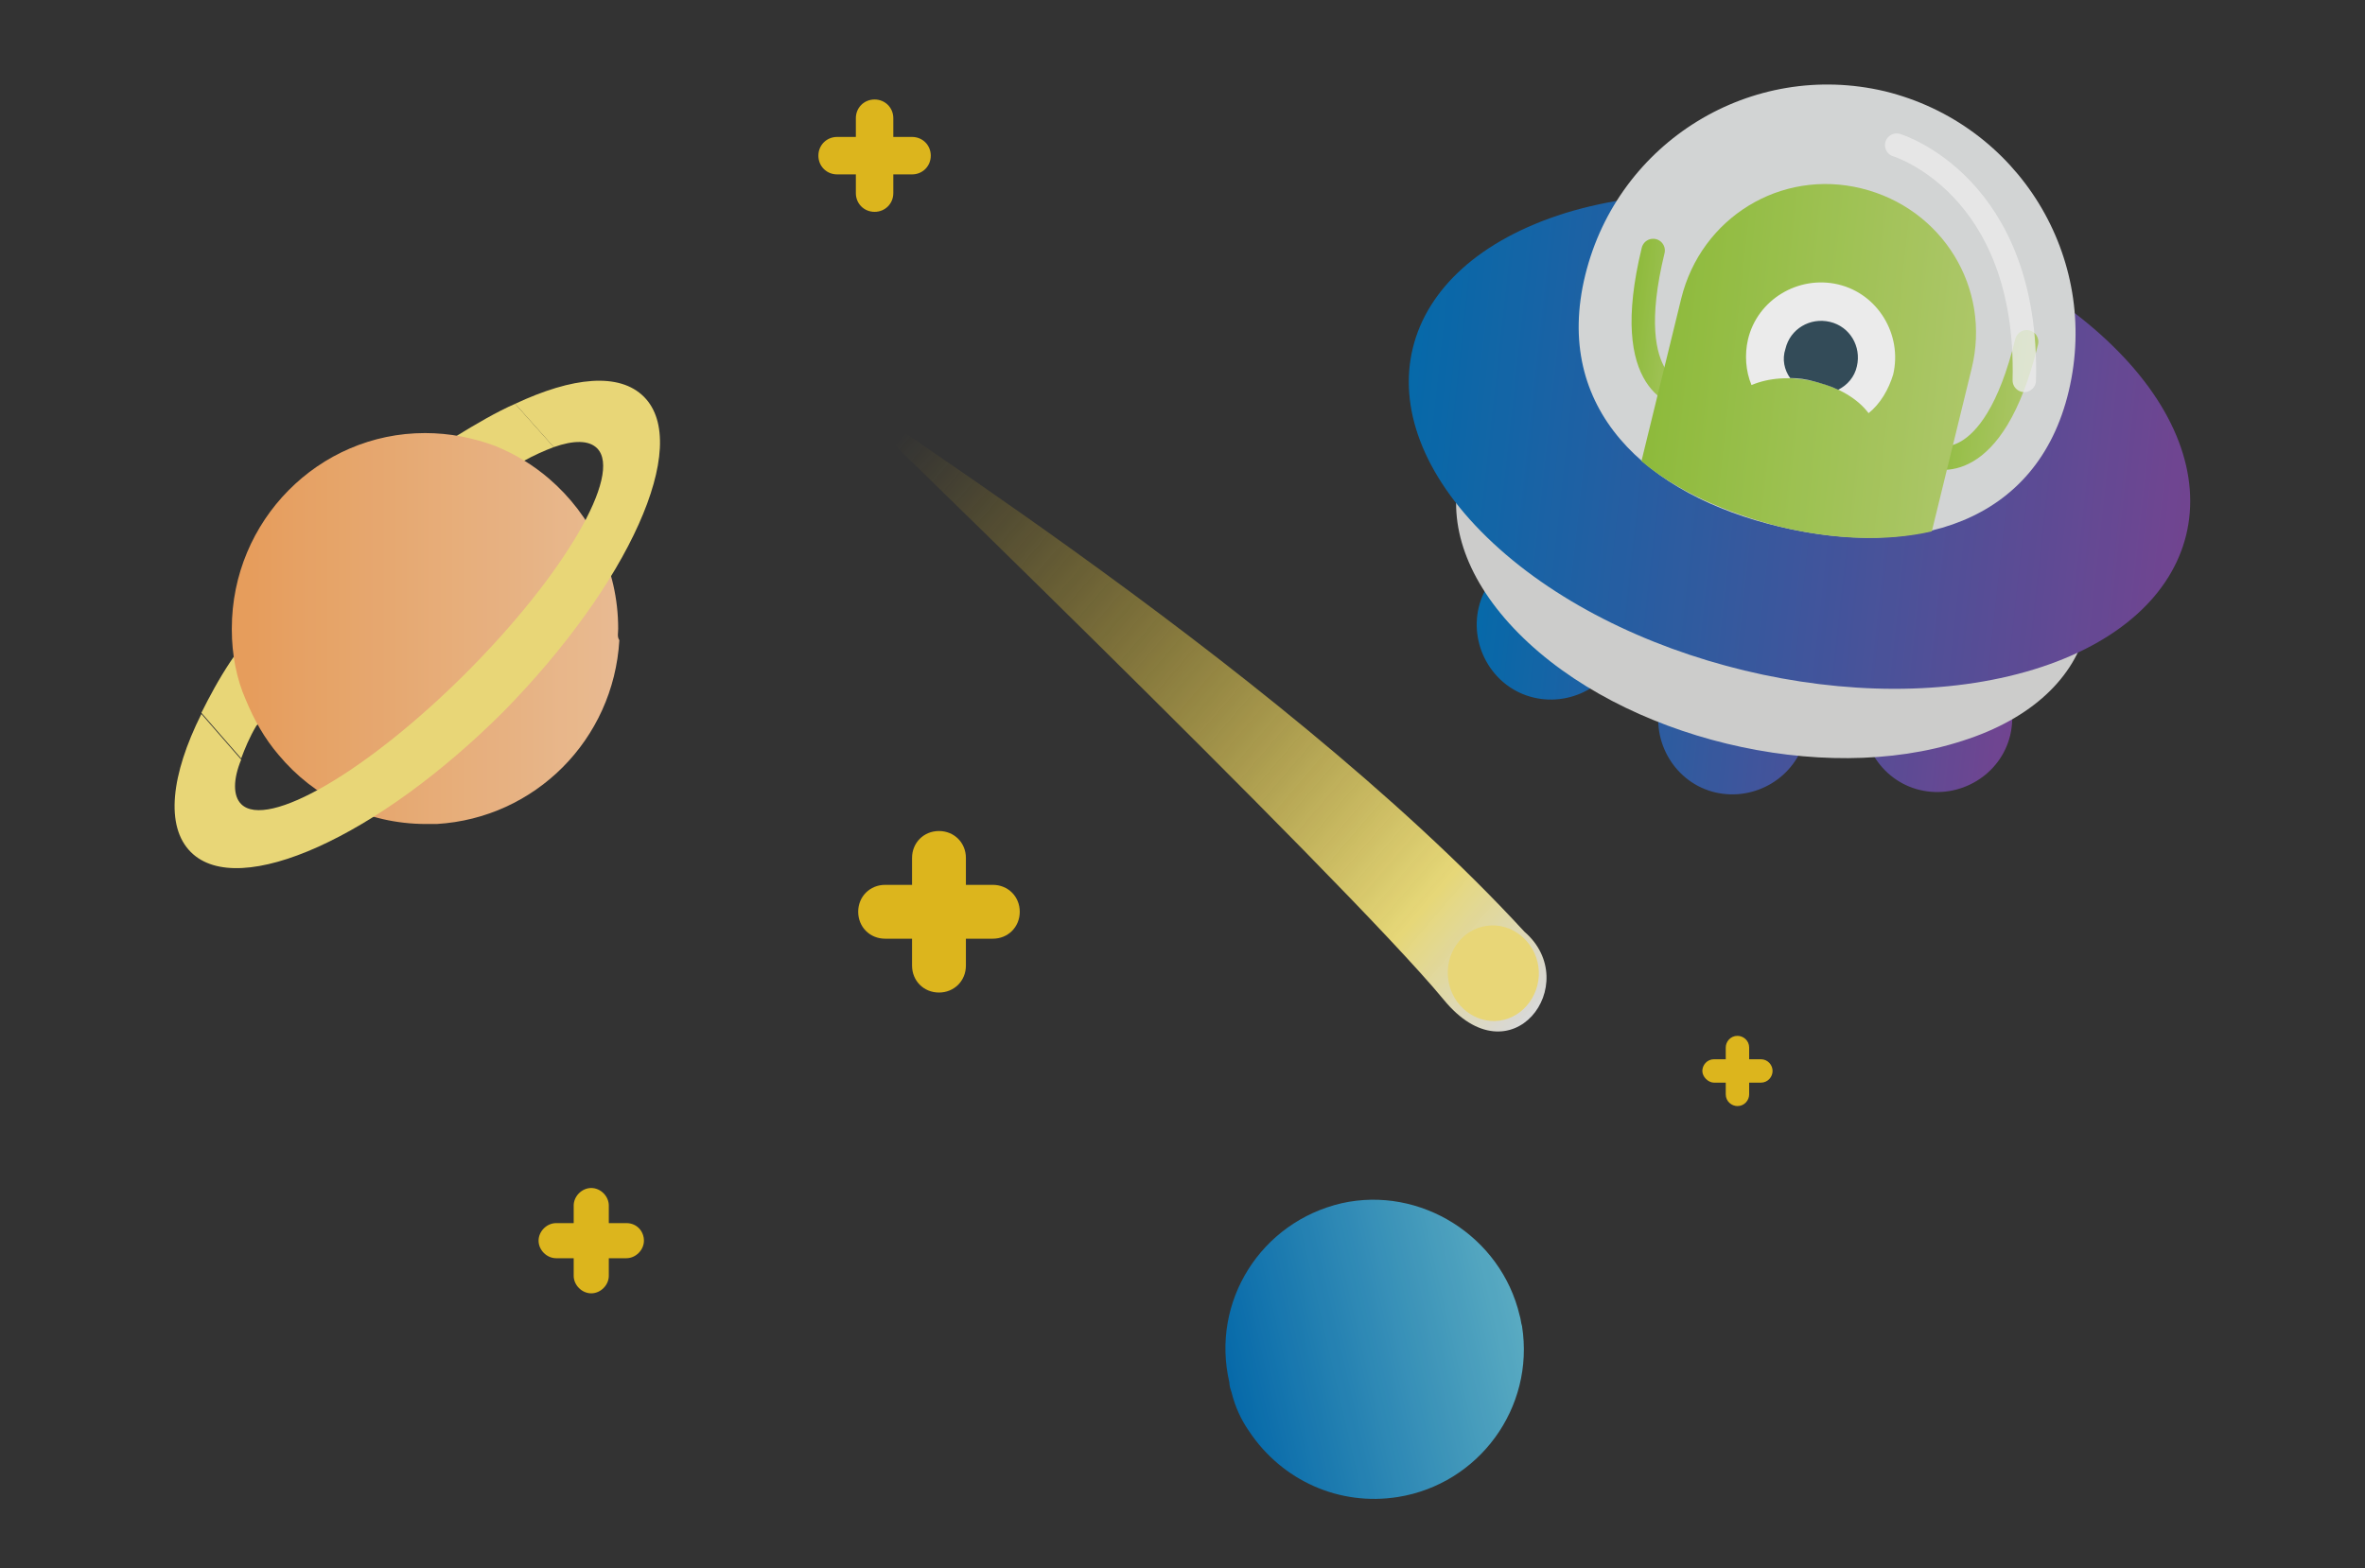 <?xml version="1.0" encoding="utf-8"?>
<!-- Generator: Adobe Illustrator 25.2.0, SVG Export Plug-In . SVG Version: 6.00 Build 0)  -->
<svg version="1.1" id="Layer_1" xmlns:v="https://vecta.io/nano"
	 xmlns="http://www.w3.org/2000/svg" xmlns:xlink="http://www.w3.org/1999/xlink" x="0px" y="0px" width="202" height="134" viewBox="0 0 202 134"
	 style="enable-background:new 0 0 202 134;" xml:space="preserve">
<rect x="0" y="0" width="202" height="134" fill="#333333" stroke="none"/>
<style type="text/css">
	.st0{opacity:0.9;clip-path:url(#SVGID_2_);}
	.st1{fill:url(#SVGID_3_);}
	.st2{fill:url(#SVGID_4_);}
	.st3{fill:url(#SVGID_5_);}
	.st4{fill:url(#SVGID_6_);}
	.st5{fill:url(#SVGID_7_);}
	.st6{fill:url(#SVGID_8_);}
	.st7{fill:#DDDDDC;}
	.st8{fill:url(#SVGID_9_);}
	.st9{fill:#E3E5E5;}
	.st10{fill:none;stroke:url(#SVGID_10_);stroke-width:2;stroke-linecap:round;stroke-miterlimit:10;}
	.st11{fill:none;stroke:url(#SVGID_11_);stroke-width:2;stroke-linecap:round;stroke-miterlimit:10;}
	.st12{fill:url(#SVGID_12_);}
	.st13{fill:#FFFFFF;}
	.st14{fill:#334E5C;}
	.st15{opacity:0.8;fill:none;stroke:#FFFFFF;stroke-width:2;stroke-linecap:round;stroke-miterlimit:10;}
	.st16{fill:#EEC31B;}
	.st17{fill:url(#SVGID_13_);}
	.st18{fill:url(#SVGID_14_);}
</style>
<g>
	<defs>
		<rect id="SVGID_1_" y="0" width="202" height="133.7"/>
	</defs>
	<clipPath id="SVGID_2_">
		<use xlink:href="#SVGID_1_"  style="overflow:visible;"/>
	</clipPath>
	<g class="st0">
		<g>
			<g>
				<g>
					
						<linearGradient id="SVGID_3_" gradientUnits="userSpaceOnUse" x1="113.077" y1="114.75" x2="138.637" y2="114.75" gradientTransform="matrix(0.975 -0.224 0.224 0.975 -30.989 31.579)">
						<stop  offset="0" style="stop-color:#016FB6"/>
						<stop  offset="1" style="stop-color:#5EB8D1"/>
					</linearGradient>
					<path class="st1" d="M129.8,112.4c0.1,0.3,0.1,0.6,0.2,0.9c1.1,7-3.7,13.5-10.6,14.6c-5,0.8-9.9-1.4-12.7-5.6
						c-0.7-1-1.2-2.1-1.5-3.3c-0.1-0.3-0.2-0.6-0.2-0.9c-1.6-6.9,2.7-13.7,9.6-15.3C121.3,101.3,128.2,105.6,129.8,112.4
						C129.8,112.4,129.8,112.4,129.8,112.4z"/>
				</g>
				<g>
					<linearGradient id="SVGID_4_" gradientUnits="userSpaceOnUse" x1="17.171" y1="49.636" x2="47.288" y2="49.636">
						<stop  offset="0" style="stop-color:#FCE87E"/>
						<stop  offset="1" style="stop-color:#FCE87E"/>
					</linearGradient>
					<path class="st2" d="M17.2,60.9l3.4,3.9c0.3-0.8,0.7-1.8,1.3-2.8l22.8-22.6c0.9-0.5,1.8-0.9,2.6-1.2L44,34.5
						c-1.6,0.7-3.3,1.7-5.1,2.8l-11.5,8.1l-7.7,11.1C18.7,58,17.9,59.5,17.2,60.9L17.2,60.9z"/>
					<g>
						<linearGradient id="SVGID_5_" gradientUnits="userSpaceOnUse" x1="19.699" y1="53.739" x2="52.76" y2="53.739">
							<stop  offset="0" style="stop-color:#F9A75E"/>
							<stop  offset="1" style="stop-color:#FCC99C"/>
						</linearGradient>
						<path class="st3" d="M52.8,53.7c0-5.1-2.3-9.7-5.9-12.8c0,0,0,0,0,0c-1.4-1.2-2.9-2.1-4.6-2.8v0c-1.9-0.7-3.9-1.1-6-1.1l0,0
							c-9.1,0-16.5,7.5-16.5,16.7c0,0,0,0.1,0,0.1c0,0,0,0,0,0c0,2.1,0.4,4.2,1.2,6l0,0l0,0v0l0,0c0.7,1.7,1.6,3.3,2.8,4.7l0,0
							c3,3.6,7.5,5.9,12.6,5.9c0.3,0,0.6,0,0.9,0l0,0c8.4-0.5,15.1-7.2,15.6-15.7l0,0l0,0C52.7,54.4,52.8,54.1,52.8,53.7z"/>
						<linearGradient id="SVGID_6_" gradientUnits="userSpaceOnUse" x1="17.171" y1="60.895" x2="17.172" y2="60.895">
							<stop  offset="0" style="stop-color:#F9A75E"/>
							<stop  offset="1" style="stop-color:#FCC99C"/>
						</linearGradient>
						<polygon class="st4" points="17.2,60.9 17.2,60.9 17.2,60.9 17.2,60.9 						"/>
					</g>
					<linearGradient id="SVGID_7_" gradientUnits="userSpaceOnUse" x1="14.913" y1="53.286" x2="56.387" y2="53.286">
						<stop  offset="0" style="stop-color:#FCE87E"/>
						<stop  offset="1" style="stop-color:#FCE87E"/>
					</linearGradient>
					<path class="st5" d="M55,33.9c-2.1-2.1-6.1-1.7-11,0.6l3.3,3.7h0c1.7-0.6,3-0.6,3.7,0.1c2.2,2.2-2.8,10.8-11.2,19.2
						c-8.4,8.4-17,13.4-19.2,11.2c-0.7-0.7-0.7-2.1,0-3.8l-3.4-3.9c-2.6,5.2-3.1,9.6-0.9,11.8c4.1,4.1,16-1.3,26.7-12
						C53.7,49.9,59.1,38,55,33.9L55,33.9z"/>
				</g>
				<g>
					
						<linearGradient id="SVGID_8_" gradientUnits="userSpaceOnUse" x1="121.82" y1="56.824" x2="168.25" y2="56.824" gradientTransform="matrix(0.994 0.109 -0.109 0.994 10.926 -13.933)">
						<stop  offset="0" style="stop-color:#016FB6"/>
						<stop  offset="1" style="stop-color:#78469A"/>
					</linearGradient>
					<path class="st6" d="M149.5,55.3c-3.4-0.8-6.9,1.3-7.7,4.7s1.3,6.9,4.7,7.7c3.4,0.8,6.9-1.3,7.7-4.7S152.9,56.1,149.5,55.3z
						 M167,55.1c-3.4-0.8-6.9,1.3-7.7,4.7c-0.8,3.4,1.3,6.9,4.7,7.7c3.4,0.8,6.9-1.3,7.7-4.7C172.5,59.4,170.4,56,167,55.1z
						 M134,47.2c-3.4-0.8-6.9,1.3-7.7,4.7c-0.8,3.4,1.3,6.9,4.7,7.7c3.4,0.8,6.9-1.3,7.7-4.7C139.5,51.5,137.4,48,134,47.2z"/>
					<path class="st7" d="M135.3,30.8c12-3.9,29,0.2,37.9,9.2c8.9,9,6.4,19.5-5.6,23.3c-12,3.9-29-0.2-37.9-9.2
						S123.3,34.7,135.3,30.8z"/>
					
						<linearGradient id="SVGID_9_" gradientUnits="userSpaceOnUse" x1="113.791" y1="35.767" x2="181.373" y2="35.767" gradientTransform="matrix(0.994 0.109 -0.109 0.994 10.926 -13.933)">
						<stop  offset="0" style="stop-color:#016FB6"/>
						<stop  offset="1" style="stop-color:#78469A"/>
					</linearGradient>
					<path class="st8" d="M133.7,18.2c14.7-4.5,35.6,0.5,46.7,11.3s8,23.2-6.7,27.7c-14.7,4.5-35.6-0.5-46.7-11.3
						S119,22.8,133.7,18.2z"/>
					<path class="st9" d="M161,7.8c11.4,2.8,18.4,14.2,15.7,25.6S163.4,47.7,152,45s-19.4-10.1-16.6-21.5S149.6,5.1,161,7.8z"/>
					
						<linearGradient id="SVGID_10_" gradientUnits="userSpaceOnUse" x1="132.025" y1="26.989" x2="138.262" y2="26.989" gradientTransform="matrix(0.994 0.109 -0.109 0.994 10.926 -13.933)">
						<stop  offset="0" style="stop-color:#97C93C"/>
						<stop  offset="1" style="stop-color:#BAD76E"/>
					</linearGradient>
					<path class="st10" d="M143.8,33.8c0,0-5.5-0.5-2.6-12.4"/>
					
						<linearGradient id="SVGID_11_" gradientUnits="userSpaceOnUse" x1="157.977" y1="30.506" x2="166.85" y2="30.506" gradientTransform="matrix(0.994 0.109 -0.109 0.994 10.926 -13.933)">
						<stop  offset="0" style="stop-color:#97C93C"/>
						<stop  offset="1" style="stop-color:#BAD76E"/>
					</linearGradient>
					<path class="st11" d="M165.1,39c0,0,5.1,2.1,8-9.8"/>
					
						<linearGradient id="SVGID_12_" gradientUnits="userSpaceOnUse" x1="134.369" y1="28.526" x2="161.564" y2="28.526" gradientTransform="matrix(0.994 0.109 -0.109 0.994 10.926 -13.933)">
						<stop  offset="0" style="stop-color:#97C93C"/>
						<stop  offset="1" style="stop-color:#BAD76E"/>
					</linearGradient>
					<path class="st12" d="M152,45c4.6,1.1,9.1,1.3,13,0.4l3.4-13.9c1.7-6.9-2.5-13.7-9.4-15.4s-13.7,2.5-15.4,9.4l-3.4,13.9
						C143.3,42,147.4,43.8,152,45z"/>
					<path class="st13" d="M155,32.6c2.1,0.5,3.7,1.5,4.6,2.7c1-0.8,1.7-2,2.1-3.3c0.8-3.4-1.3-6.9-4.7-7.7
						c-3.4-0.8-6.9,1.3-7.7,4.7c-0.3,1.3-0.2,2.7,0.3,3.9C151,32.3,152.9,32.1,155,32.6z"/>
					<path class="st14" d="M152.9,32.3c0.7,0,1.4,0.1,2.1,0.3c0.7,0.2,1.4,0.4,2,0.7c0.8-0.4,1.4-1.1,1.6-2c0.4-1.7-0.6-3.4-2.3-3.8
						c-1.7-0.4-3.4,0.6-3.8,2.3C152.2,30.7,152.4,31.6,152.9,32.3z"/>
					<path class="st15" d="M162,12.4c0,0,11.3,3.4,10.9,20.1"/>
				</g>
				<path class="st16" d="M77.9,11.7h-1.6v-1.6c0-0.9-0.7-1.6-1.6-1.6s-1.6,0.7-1.6,1.6v1.6h-1.6c-0.9,0-1.6,0.7-1.6,1.6
					s0.7,1.6,1.6,1.6h1.6v1.6c0,0.9,0.7,1.6,1.6,1.6s1.6-0.7,1.6-1.6v-1.6h1.6c0.9,0,1.6-0.7,1.6-1.6S78.8,11.7,77.9,11.7z"/>
				<path class="st16" d="M150.4,90.5h-1v-1c0-0.6-0.5-1-1-1c-0.6,0-1,0.5-1,1v1h-1c-0.6,0-1,0.5-1,1s0.5,1,1,1h1v1c0,0.6,0.5,1,1,1
					c0.6,0,1-0.5,1-1v-1h1c0.6,0,1-0.5,1-1S151,90.5,150.4,90.5z"/>
				<path class="st16" d="M84.8,75.6h-2.3v-2.3c0-1.3-1-2.3-2.3-2.3c-1.3,0-2.3,1-2.3,2.3v2.3h-2.3c-1.3,0-2.3,1-2.3,2.3
					c0,1.3,1,2.3,2.3,2.3h2.3v2.3c0,1.3,1,2.3,2.3,2.3c1.3,0,2.3-1,2.3-2.3v-2.3h2.3c1.3,0,2.3-1,2.3-2.3
					C87.1,76.6,86.1,75.6,84.8,75.6z"/>
				<path class="st16" d="M53.5,104.5H52V103c0-0.8-0.7-1.5-1.5-1.5c-0.8,0-1.5,0.7-1.5,1.5v1.5h-1.5c-0.8,0-1.5,0.7-1.5,1.5
					s0.7,1.5,1.5,1.5h1.5v1.5c0,0.8,0.7,1.5,1.5,1.5c0.8,0,1.5-0.7,1.5-1.5v-1.5h1.5c0.8,0,1.5-0.7,1.5-1.5S54.4,104.5,53.5,104.5z"
					/>
			</g>
			
				<linearGradient id="SVGID_13_" gradientUnits="userSpaceOnUse" x1="-12.401" y1="49.084" x2="33.358" y2="103.618" gradientTransform="matrix(1.114 -0.161 0.167 1.16 76.677 -28.356)">
				<stop  offset="0.108" style="stop-color:#EEC31B;stop-opacity:0"/>
				<stop  offset="0.84" style="stop-color:#F9E97F"/>
				<stop  offset="1" style="stop-color:#FFFFFF;stop-opacity:0.9"/>
			</linearGradient>
			<path class="st17" d="M70,31.8c-0.5,0.6,38.7,24.4,60.2,47.8c5.1,4.4-1.1,12.9-6.9,5.8C114.9,75.2,70,31.8,70,31.8z"/>
			
				<linearGradient id="SVGID_14_" gradientUnits="userSpaceOnUse" x1="62.521" y1="39.025" x2="69.453" y2="39.025" gradientTransform="matrix(1.127 6.489078e-03 6.489078e-03 1.171 52.952 37.032)">
				<stop  offset="0" style="stop-color:#FCE87E"/>
				<stop  offset="1" style="stop-color:#FCE87E"/>
			</linearGradient>
			<path class="st18" d="M123.7,83.7c0.3,2.2,2.3,3.8,4.4,3.5c2.1-0.3,3.6-2.4,3.3-4.6c-0.3-2.2-2.3-3.8-4.4-3.5
				C124.8,79.4,123.4,81.5,123.7,83.7z"/>
		</g>
	</g>
</g>
</svg>
